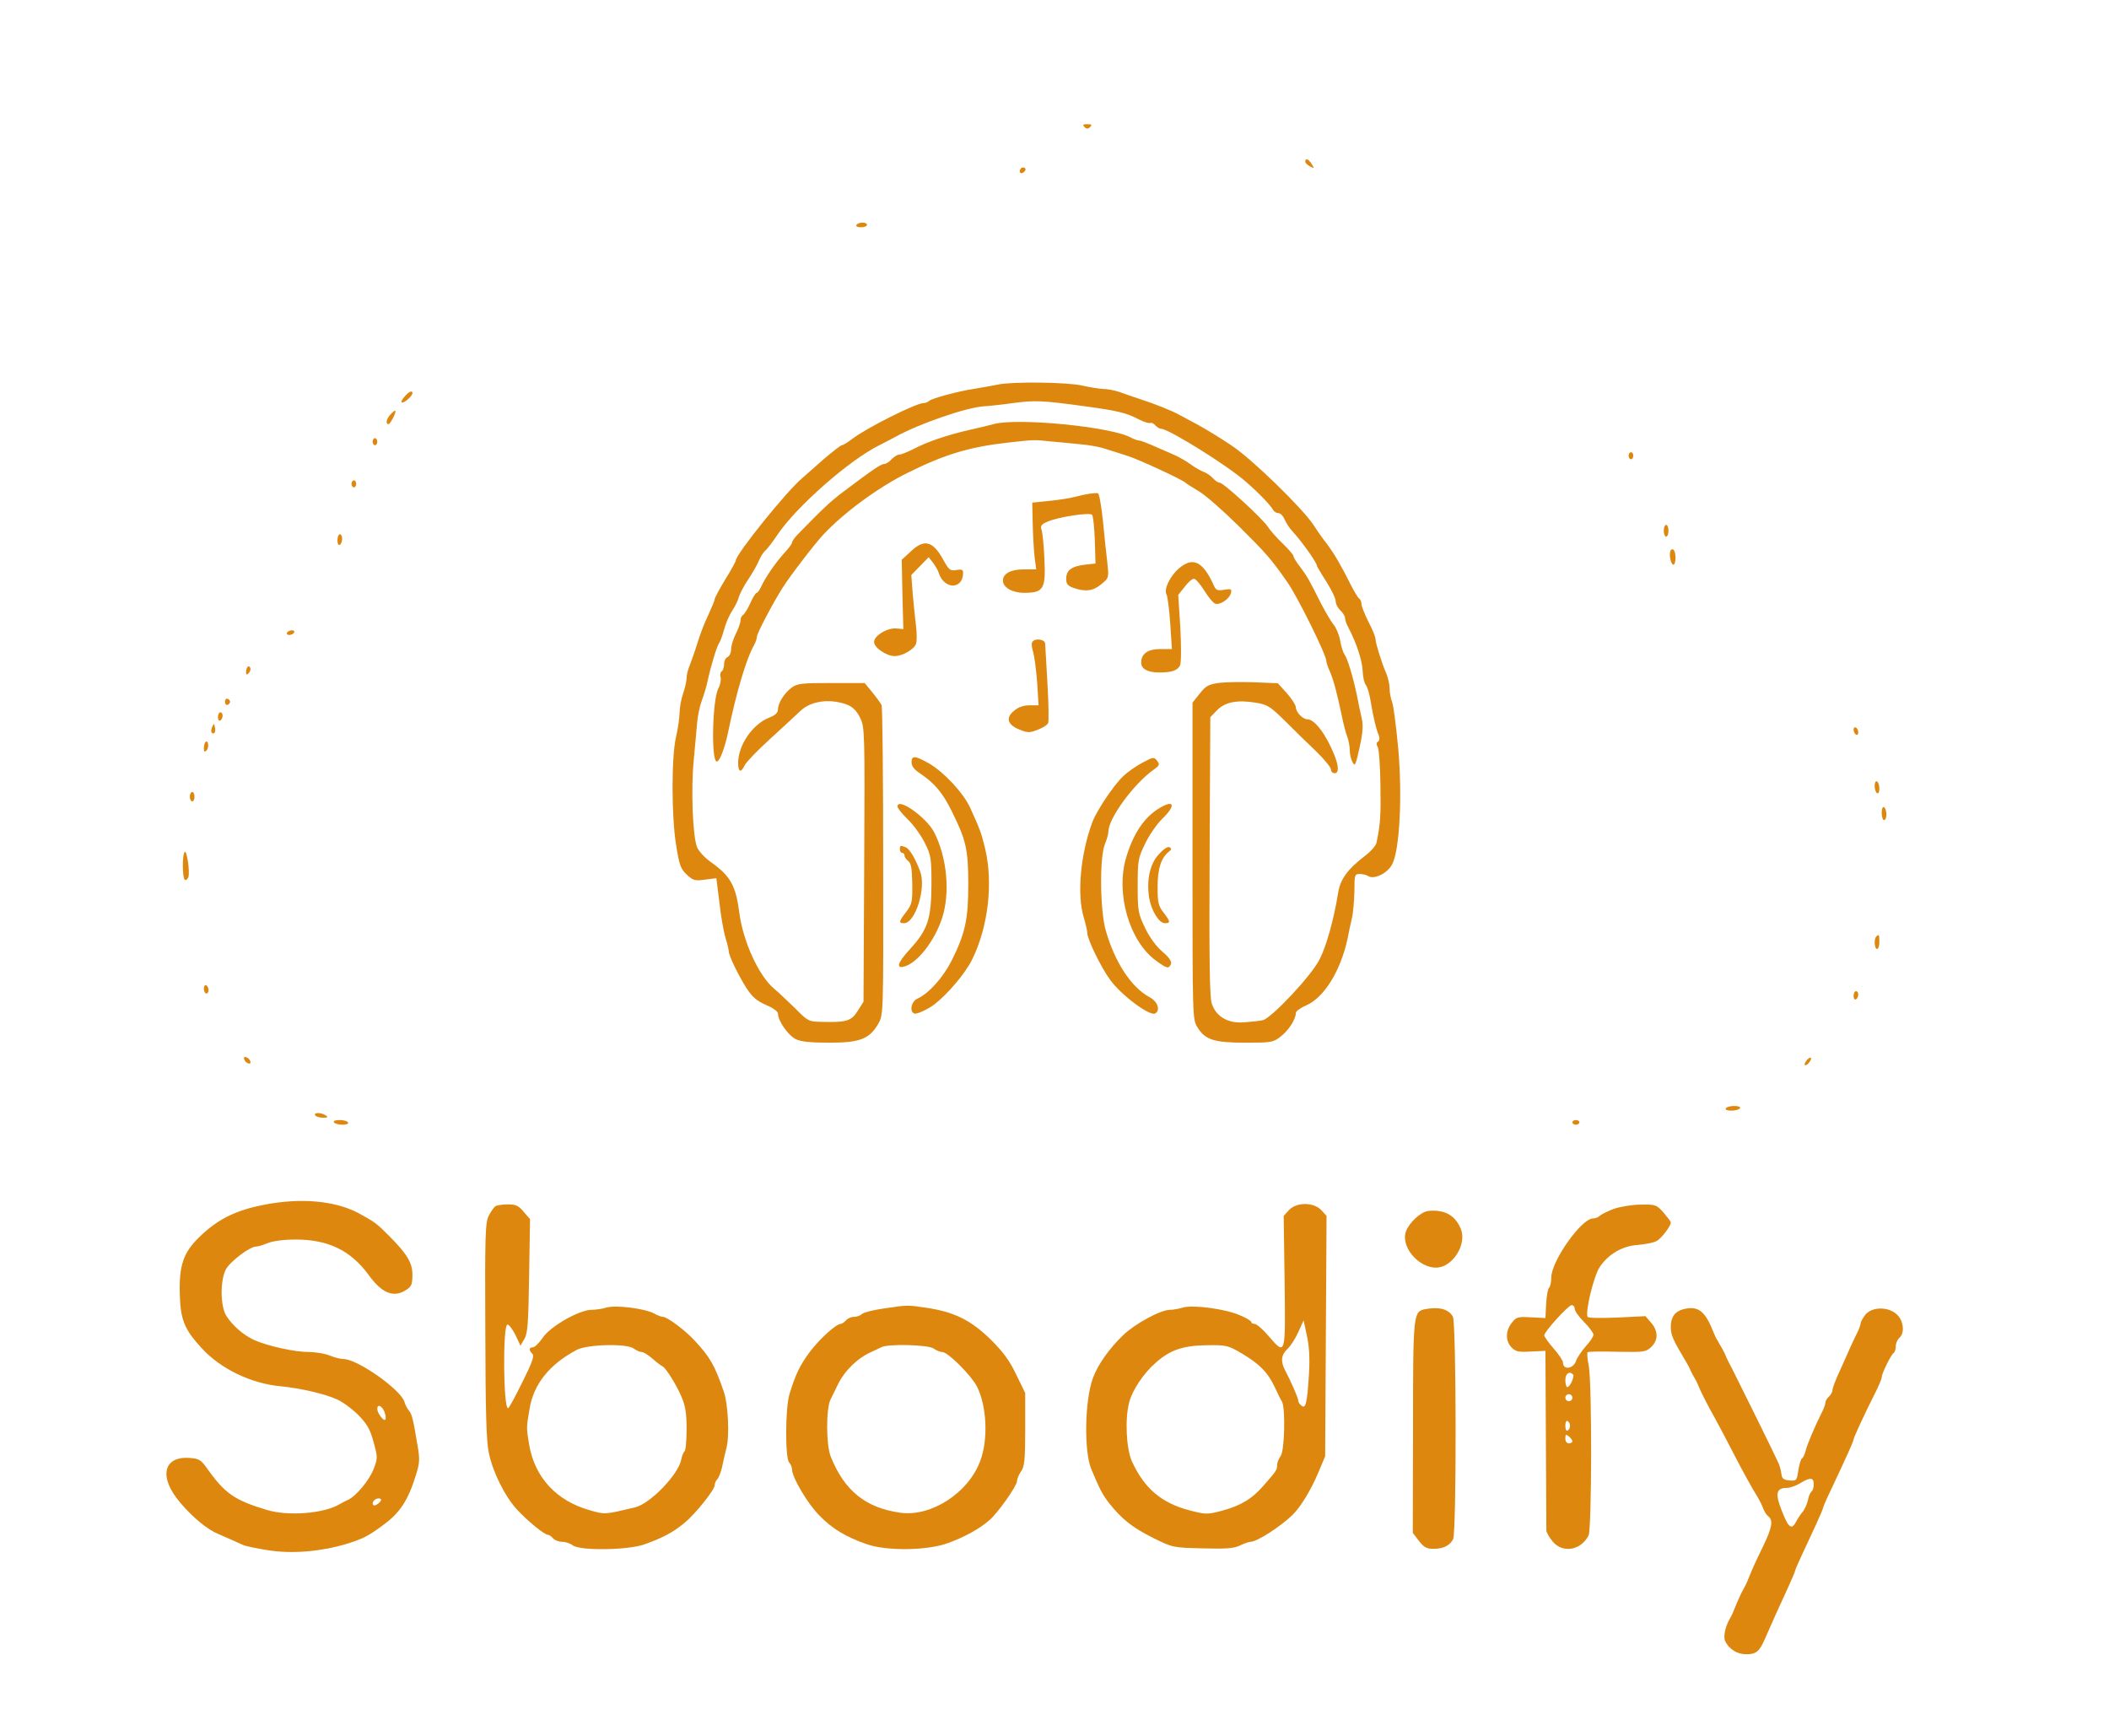  <svg  version="1.0" xmlns="http://www.w3.org/2000/svg"  width="900pt" height="741pt" viewBox="0 0 900 741"  preserveAspectRatio="xMidYMid meet">  <g transform="translate(0,741) scale(0.1,-0.1)" fill="#dd870e" stroke="none"> <path d="M4628 6868 c9 -9 15 -9 24 0 9 9 7 12 -12 12 -19 0 -21 -3 -12 -12z"/> <path d="M5570 6720 c0 -5 9 -14 20 -20 19 -10 20 -10 8 9 -13 22 -28 28 -28 11z"/> <path d="M4355 6689 c-10 -15 3 -25 16 -12 7 7 7 13 1 17 -6 3 -14 1 -17 -5z"/> <path d="M3655 6450 c-4 -6 5 -10 19 -10 14 0 26 5 26 10 0 6 -9 10 -19 10 -11 0 -23 -4 -26 -10z"/> <path d="M4260 5769 c-25 -5 -70 -13 -100 -18 -73 -11 -183 -41 -195 -52 -5 -5 -15 -9 -23 -9 -32 0 -242 -105 -305 -153 -19 -15 -40 -27 -44 -27 -5 0 -38 -26 -75 -57 -36 -32 -78 -69 -94 -83 -69 -58 -284 -326 -284 -352 0 -4 -20 -41 -45 -81 -25 -41 -45 -79 -45 -84 0 -5 -13 -36 -28 -69 -16 -32 -36 -86 -46 -119 -10 -33 -25 -75 -32 -93 -8 -18 -14 -43 -14 -56 0 -13 -7 -43 -15 -66 -8 -23 -15 -61 -15 -84 -1 -22 -7 -68 -15 -101 -20 -83 -20 -343 1 -466 13 -81 19 -98 45 -122 27 -25 35 -27 78 -21 l48 6 13 -103 c6 -57 18 -125 26 -151 8 -26 14 -52 14 -58 0 -18 40 -101 75 -156 25 -39 44 -55 84 -73 31 -13 51 -28 51 -37 0 -31 44 -93 76 -109 23 -11 64 -15 144 -15 129 0 171 16 208 81 22 38 22 38 21 691 0 359 -3 660 -7 669 -4 8 -22 33 -40 55 l-32 39 -143 0 c-126 0 -145 -2 -169 -20 -32 -24 -58 -66 -58 -93 0 -14 -12 -25 -38 -35 -71 -28 -132 -118 -132 -193 0 -40 12 -44 28 -10 5 12 54 63 109 113 54 49 112 103 130 120 36 33 92 47 151 38 58 -10 81 -25 103 -69 19 -40 20 -57 17 -626 l-3 -585 -24 -38 c-28 -45 -47 -51 -159 -48 -51 1 -56 4 -110 59 -32 31 -71 68 -88 82 -66 55 -133 202 -149 325 -15 116 -38 157 -123 217 -24 17 -50 45 -57 62 -19 45 -27 252 -14 376 5 58 12 128 14 155 2 28 11 71 20 95 9 25 21 63 25 85 14 64 39 146 48 159 5 6 15 33 22 59 7 27 23 63 35 81 12 18 25 44 28 58 4 14 22 48 40 75 18 27 39 63 46 81 7 17 20 37 28 43 8 7 30 36 49 64 79 120 310 323 437 385 23 12 53 27 67 35 100 56 306 127 380 131 19 1 76 7 125 14 92 12 123 11 305 -14 139 -19 177 -28 228 -55 23 -12 47 -19 51 -16 5 2 14 -2 21 -10 7 -8 18 -15 25 -15 32 0 287 -159 363 -227 52 -45 104 -99 115 -119 4 -8 15 -14 23 -14 8 0 20 -12 26 -27 7 -16 22 -38 33 -50 39 -42 105 -134 105 -148 0 -2 18 -33 40 -67 22 -35 40 -72 40 -84 0 -11 9 -29 20 -39 11 -10 20 -25 20 -33 0 -7 6 -26 14 -40 34 -64 59 -140 61 -184 1 -26 7 -54 14 -62 7 -8 16 -41 21 -73 10 -61 23 -117 35 -144 3 -10 2 -20 -4 -24 -8 -4 -8 -12 -1 -25 5 -10 10 -82 11 -161 2 -129 0 -167 -17 -246 -2 -12 -26 -39 -52 -58 -72 -56 -103 -98 -112 -158 -18 -112 -50 -226 -79 -282 -35 -70 -206 -251 -242 -259 -13 -3 -49 -7 -79 -9 -69 -6 -121 24 -139 81 -9 27 -11 191 -9 629 l3 592 28 29 c34 36 87 46 166 33 49 -8 61 -15 125 -78 39 -39 99 -98 134 -131 34 -33 62 -68 62 -76 0 -9 7 -16 15 -16 19 0 19 27 0 76 -35 88 -84 154 -115 154 -21 0 -50 31 -50 52 0 8 -17 35 -38 59 l-39 43 -96 4 c-53 2 -121 1 -151 -2 -49 -7 -59 -12 -86 -46 l-31 -39 0 -676 c0 -666 0 -676 21 -709 33 -54 71 -66 205 -66 110 0 118 1 150 26 34 26 65 74 65 101 0 7 20 22 44 32 77 34 147 147 177 286 4 22 12 60 18 85 6 25 10 78 11 118 0 68 1 72 23 72 12 0 28 -4 36 -9 25 -16 82 12 102 50 32 60 44 291 26 494 -9 94 -20 183 -26 198 -6 16 -11 42 -11 59 0 16 -6 44 -13 61 -21 48 -47 133 -47 149 0 9 -13 42 -30 74 -16 32 -30 67 -30 76 0 9 -4 19 -9 23 -6 3 -21 29 -36 58 -41 82 -71 134 -102 175 -16 20 -42 57 -58 82 -47 71 -262 281 -350 339 -43 29 -108 69 -145 89 -36 19 -72 39 -80 43 -31 17 -107 47 -160 64 -30 10 -72 24 -93 32 -20 7 -52 13 -70 13 -17 1 -57 7 -87 14 -63 15 -294 18 -360 5z"/> <path d="M1727 5718 c-10 -11 -16 -22 -13 -25 7 -7 46 26 46 39 0 13 -14 8 -33 -14z"/> <path d="M1667 5642 c-18 -19 -23 -42 -9 -42 8 0 34 51 29 57 -2 2 -11 -5 -20 -15z"/> <path d="M4240 5600 c-14 -4 -59 -15 -100 -24 -96 -22 -183 -51 -241 -82 -26 -13 -53 -24 -61 -24 -8 0 -23 -9 -33 -20 -10 -11 -24 -20 -31 -20 -14 0 -47 -22 -173 -117 -56 -42 -88 -72 -196 -183 -14 -14 -25 -30 -25 -35 0 -6 -15 -26 -33 -45 -37 -41 -80 -103 -98 -142 -7 -16 -16 -28 -20 -28 -4 0 -17 -20 -27 -44 -11 -24 -25 -47 -31 -50 -6 -4 -11 -15 -11 -24 0 -10 -9 -35 -20 -57 -11 -22 -20 -51 -20 -66 0 -15 -7 -29 -15 -33 -8 -3 -15 -16 -15 -30 0 -14 -5 -28 -10 -31 -6 -4 -8 -15 -5 -25 3 -11 -1 -33 -10 -49 -25 -50 -31 -311 -6 -311 12 0 33 55 47 120 36 174 78 317 112 377 7 12 12 28 12 36 0 13 66 139 108 206 30 48 135 186 176 230 87 93 236 203 363 265 155 77 262 109 423 127 121 13 107 13 185 5 33 -3 89 -8 125 -12 36 -3 83 -11 105 -19 22 -7 65 -20 95 -30 53 -17 240 -104 250 -116 3 -3 28 -19 55 -35 28 -16 104 -83 171 -149 119 -118 138 -140 208 -240 45 -65 166 -310 166 -336 0 -6 6 -25 14 -42 16 -36 31 -92 51 -187 7 -36 18 -78 24 -93 6 -16 11 -42 11 -58 0 -17 5 -40 12 -52 10 -20 13 -13 30 63 14 64 16 95 9 125 -5 22 -15 67 -21 100 -16 76 -40 156 -53 173 -5 7 -14 33 -18 59 -5 26 -18 56 -28 67 -10 12 -34 53 -54 91 -51 102 -59 116 -89 156 -16 20 -28 40 -28 45 0 6 -21 30 -46 54 -26 25 -54 57 -63 71 -21 34 -190 189 -206 189 -7 0 -20 9 -30 20 -10 11 -27 22 -38 26 -11 4 -37 18 -57 33 -20 15 -57 35 -81 45 -24 10 -62 27 -85 37 -23 10 -47 19 -53 19 -7 0 -22 6 -34 12 -83 47 -487 86 -587 58z"/> <path d="M1590 5525 c0 -8 5 -15 10 -15 6 0 10 7 10 15 0 8 -4 15 -10 15 -5 0 -10 -7 -10 -15z"/> <path d="M6950 5465 c0 -8 5 -15 10 -15 6 0 10 7 10 15 0 8 -4 15 -10 15 -5 0 -10 -7 -10 -15z"/> <path d="M1500 5345 c0 -8 5 -15 10 -15 6 0 10 7 10 15 0 8 -4 15 -10 15 -5 0 -10 -7 -10 -15z"/> <path d="M4650 5303 c-14 -2 -43 -8 -65 -14 -22 -6 -71 -13 -110 -17 l-70 -7 2 -90 c1 -49 5 -114 8 -142 l7 -53 -54 0 c-55 0 -88 -18 -88 -48 0 -29 40 -52 90 -52 83 0 93 16 87 142 -2 56 -8 113 -12 126 -6 19 -2 24 28 37 46 19 177 39 187 28 5 -4 10 -53 12 -108 l3 -100 -46 -5 c-57 -7 -79 -24 -79 -60 0 -22 6 -30 31 -39 51 -18 85 -13 119 16 32 26 32 28 26 87 -4 34 -13 115 -19 180 -7 66 -16 120 -22 121 -5 1 -21 0 -35 -2z"/> <path d="M7100 5145 c0 -14 5 -25 10 -25 6 0 10 11 10 25 0 14 -4 25 -10 25 -5 0 -10 -11 -10 -25z"/> <path d="M1440 5104 c0 -14 4 -23 10 -19 6 3 10 15 10 26 0 10 -4 19 -10 19 -5 0 -10 -12 -10 -26z"/> <path d="M3885 5055 l-37 -34 3 -148 4 -148 -30 3 c-39 3 -95 -31 -95 -58 0 -24 53 -60 88 -60 33 0 82 28 91 52 4 11 4 46 0 77 -4 31 -10 92 -14 136 l-6 81 37 38 37 38 18 -23 c10 -13 22 -33 25 -44 23 -72 104 -72 104 1 0 12 -6 15 -24 12 -30 -6 -36 -2 -60 42 -45 82 -82 92 -141 35z"/> <path d="M7128 5058 c-6 -18 3 -58 13 -58 12 0 12 57 0 64 -5 4 -11 1 -13 -6z"/> <path d="M5032 4985 c-39 -33 -66 -89 -54 -112 5 -10 12 -66 16 -125 l7 -108 -49 0 c-54 0 -82 -20 -82 -58 0 -27 28 -42 77 -42 54 0 79 9 89 31 5 11 5 81 1 160 l-9 140 27 34 c14 19 32 35 40 35 7 0 27 -23 44 -50 17 -28 38 -53 46 -56 20 -8 61 19 68 45 4 17 1 19 -29 14 -28 -5 -35 -2 -44 18 -46 103 -89 124 -148 74z"/> <path d="M1225 4710 c-3 -5 1 -10 9 -10 8 0 18 5 21 10 3 6 -1 10 -9 10 -8 0 -18 -4 -21 -10z"/> <path d="M4405 4670 c-4 -6 -2 -25 4 -43 5 -17 13 -76 17 -129 l6 -98 -38 0 c-26 0 -49 -8 -66 -23 -38 -30 -29 -60 23 -81 35 -14 43 -14 78 0 22 8 42 21 44 29 3 7 2 82 -3 166 -5 85 -9 162 -10 172 0 19 -44 25 -55 7z"/> <path d="M1057 4564 c-4 -4 -7 -14 -7 -23 0 -11 3 -12 11 -4 6 6 10 16 7 23 -2 6 -7 8 -11 4z"/> <path d="M960 4415 c0 -9 5 -15 11 -13 6 2 11 8 11 13 0 5 -5 11 -11 13 -6 2 -11 -4 -11 -13z"/> <path d="M930 4349 c0 -11 5 -17 10 -14 6 3 10 13 10 21 0 8 -4 14 -10 14 -5 0 -10 -9 -10 -21z"/> <path d="M905 4307 c-4 -10 -5 -21 -1 -24 10 -10 18 4 13 24 -4 17 -4 17 -12 0z"/> <path d="M7910 4296 c0 -8 5 -18 10 -21 6 -3 10 1 10 9 0 8 -4 18 -10 21 -5 3 -10 -1 -10 -9z"/> <path d="M878 4244 c-5 -4 -8 -16 -8 -28 0 -14 3 -17 11 -9 6 6 9 19 7 28 -1 9 -6 13 -10 9z"/> <path d="M3890 4156 c0 -16 12 -31 38 -48 60 -40 96 -83 134 -161 60 -121 70 -161 70 -309 0 -152 -12 -208 -70 -326 -37 -73 -97 -141 -147 -164 -25 -11 -35 -51 -15 -63 9 -6 58 16 88 39 56 43 132 133 160 190 69 139 91 327 56 474 -16 67 -23 85 -64 175 -29 63 -111 151 -174 188 -62 35 -76 36 -76 5z"/> <path d="M4875 4155 c-28 -15 -65 -41 -82 -58 -40 -37 -114 -148 -132 -197 -50 -136 -66 -308 -36 -406 8 -27 15 -57 15 -66 0 -26 58 -146 97 -199 47 -66 171 -158 193 -144 23 14 10 51 -24 69 -78 42 -148 148 -187 284 -25 87 -27 313 -4 369 8 19 15 44 15 54 0 56 108 204 193 264 25 18 27 22 15 38 -13 17 -16 17 -63 -8z"/> <path d="M8000 4056 c0 -14 5 -28 10 -31 6 -3 10 5 10 19 0 14 -4 28 -10 31 -6 3 -10 -5 -10 -19z"/> <path d="M810 4010 c0 -11 5 -20 10 -20 6 0 10 9 10 20 0 11 -4 20 -10 20 -5 0 -10 -9 -10 -20z"/> <path d="M3830 3968 c0 -7 20 -32 45 -56 24 -23 56 -68 72 -100 26 -53 28 -65 28 -177 -1 -148 -16 -193 -92 -276 -53 -57 -62 -86 -21 -73 55 17 126 109 157 202 37 108 23 262 -33 371 -34 64 -156 150 -156 109z"/> <path d="M4938 3955 c-59 -39 -103 -107 -132 -204 -46 -153 13 -357 126 -440 48 -35 56 -37 65 -15 4 11 -8 28 -36 52 -26 22 -55 61 -74 101 -30 62 -32 72 -32 181 0 109 2 118 32 180 17 36 50 83 72 105 64 61 51 87 -21 40z"/> <path d="M8030 3941 c0 -17 5 -31 10 -31 6 0 10 11 10 24 0 14 -4 28 -10 31 -6 4 -10 -7 -10 -24z"/> <path d="M3840 3785 c0 -8 5 -15 10 -15 6 0 10 -5 10 -11 0 -7 7 -17 16 -24 12 -9 16 -31 17 -96 1 -78 -1 -88 -26 -121 -32 -41 -33 -48 -9 -48 48 0 95 150 69 220 -21 57 -45 97 -62 104 -23 9 -25 8 -25 -9z"/> <path d="M4945 3764 c-38 -41 -53 -110 -41 -186 9 -54 42 -108 67 -108 25 0 24 7 -6 46 -22 28 -25 43 -25 109 0 77 15 125 49 151 11 8 11 13 2 18 -7 5 -25 -7 -46 -30z"/> <path d="M788 3774 c-11 -11 -10 -112 1 -119 5 -3 12 3 15 12 7 24 -7 117 -16 107z"/> <path d="M8007 3413 c-11 -10 -8 -53 3 -53 6 0 10 14 10 30 0 31 -2 35 -13 23z"/> <path d="M870 3191 c0 -12 5 -21 10 -21 6 0 10 6 10 14 0 8 -4 18 -10 21 -5 3 -10 -3 -10 -14z"/> <path d="M7910 3159 c0 -11 5 -17 10 -14 6 3 10 13 10 21 0 8 -4 14 -10 14 -5 0 -10 -9 -10 -21z"/> <path d="M1042 2889 c2 -7 10 -15 17 -17 8 -3 12 1 9 9 -2 7 -10 15 -17 17 -8 3 -12 -1 -9 -9z"/> <path d="M7710 2885 c-7 -9 -11 -18 -8 -20 3 -3 11 1 18 10 7 9 11 18 8 20 -3 3 -11 -1 -18 -10z"/> <path d="M7365 2680 c-4 -6 6 -10 24 -10 16 0 33 5 36 10 4 6 -6 10 -24 10 -16 0 -33 -4 -36 -10z"/> <path d="M1345 2650 c3 -5 18 -10 33 -10 21 0 24 2 12 10 -20 13 -53 13 -45 0z"/> <path d="M1425 2620 c3 -5 20 -10 36 -10 18 0 28 4 24 10 -3 6 -20 10 -36 10 -18 0 -28 -4 -24 -10z"/> <path d="M6710 2620 c0 -5 7 -10 15 -10 8 0 15 5 15 10 0 6 -7 10 -15 10 -8 0 -15 -4 -15 -10z"/> <path d="M1165 2275 c-146 -23 -231 -62 -317 -147 -64 -63 -83 -117 -81 -230 2 -119 18 -160 95 -243 80 -87 209 -149 333 -161 86 -8 193 -33 245 -57 25 -12 66 -42 91 -68 36 -37 49 -60 63 -113 18 -64 18 -69 1 -114 -18 -48 -75 -117 -110 -133 -11 -5 -27 -13 -35 -18 -65 -40 -219 -53 -311 -25 -137 41 -179 70 -253 174 -29 41 -36 45 -79 48 -112 7 -130 -84 -37 -192 55 -64 113 -112 160 -132 33 -14 86 -38 104 -46 10 -6 60 -16 110 -24 102 -16 222 -6 331 26 72 22 95 33 162 83 70 51 105 105 138 212 16 51 17 68 7 125 -19 114 -24 135 -37 150 -7 8 -16 25 -19 37 -16 53 -201 183 -260 183 -13 0 -40 7 -59 15 -20 8 -60 15 -89 15 -61 0 -174 25 -233 51 -46 21 -91 60 -119 103 -26 41 -27 151 -2 199 19 34 102 97 129 97 8 0 31 7 50 15 23 9 68 15 119 15 139 0 235 -47 311 -151 58 -80 108 -99 162 -63 21 14 25 24 25 64 0 51 -23 89 -102 168 -51 51 -59 57 -125 93 -92 50 -224 66 -368 44z m476 -891 c5 -15 7 -30 3 -33 -7 -7 -34 28 -34 46 0 23 20 14 31 -13z m-27 -391 c-13 -10 -20 -10 -23 -2 -4 14 19 30 33 22 5 -3 1 -12 -10 -20z"/> <path d="M2114 2262 c-6 -4 -19 -22 -28 -40 -15 -29 -17 -80 -15 -490 1 -343 4 -473 15 -522 17 -83 68 -185 119 -241 46 -50 118 -109 133 -109 5 0 15 -7 22 -15 7 -8 24 -15 39 -15 14 0 35 -7 45 -15 31 -24 236 -21 306 4 78 28 122 51 170 91 48 39 130 142 130 162 0 8 5 19 11 25 6 6 15 29 20 50 4 21 13 58 19 83 14 52 7 188 -11 240 -39 114 -59 148 -124 218 -41 45 -118 102 -136 102 -6 0 -23 6 -37 14 -41 22 -162 37 -203 26 -18 -6 -48 -10 -65 -10 -51 0 -175 -70 -207 -118 -16 -23 -35 -42 -43 -42 -17 0 -18 -12 -2 -28 9 -9 -1 -37 -43 -121 -30 -61 -57 -111 -61 -111 -20 -1 -23 350 -3 357 6 2 21 -18 34 -43 l22 -47 17 29 c14 24 17 69 20 270 l4 241 -27 31 c-22 27 -34 32 -68 32 -23 0 -47 -4 -53 -8z m590 -607 c11 -8 26 -15 34 -15 8 0 29 -13 47 -29 18 -16 37 -30 42 -32 14 -6 61 -81 82 -132 16 -37 21 -70 21 -137 0 -49 -4 -91 -9 -94 -4 -3 -11 -19 -14 -36 -13 -64 -133 -188 -197 -203 -130 -31 -127 -31 -191 -13 -144 40 -237 140 -261 281 -12 72 -12 73 2 153 17 104 84 189 201 251 45 24 214 28 243 6z"/> <path d="M5501 2246 l-23 -25 4 -280 c4 -320 5 -318 -70 -231 -24 28 -50 50 -58 50 -8 0 -14 3 -14 8 0 4 -21 17 -47 28 -62 28 -200 46 -244 34 -19 -6 -44 -10 -56 -10 -40 0 -149 -59 -200 -108 -59 -57 -107 -124 -129 -183 -35 -95 -39 -312 -7 -389 37 -88 47 -107 76 -145 55 -69 99 -104 187 -148 85 -42 85 -42 212 -45 101 -3 134 0 159 12 18 9 39 16 46 16 27 0 129 66 179 115 35 34 80 109 110 181 l29 69 3 513 3 513 -23 25 c-33 34 -105 34 -137 0z m85 -700 c-8 -126 -14 -150 -32 -135 -8 6 -14 16 -14 22 0 11 -31 82 -56 129 -20 38 -17 66 11 92 13 12 34 45 46 72 l22 49 14 -65 c10 -45 13 -95 9 -164z m-287 88 c76 -45 111 -81 140 -142 12 -26 26 -55 32 -64 15 -29 11 -210 -6 -232 -8 -11 -15 -28 -15 -38 0 -21 -1 -23 -57 -87 -50 -58 -97 -86 -177 -108 -64 -17 -69 -17 -139 1 -120 31 -194 94 -247 210 -24 55 -30 182 -11 252 14 53 63 126 115 170 60 53 116 72 218 73 82 1 89 -1 147 -35z"/> <path d="M6887 2251 c-26 -10 -53 -23 -59 -29 -7 -7 -20 -12 -30 -12 -49 0 -178 -182 -178 -252 0 -19 -4 -38 -9 -43 -6 -6 -11 -37 -13 -70 l-3 -60 -61 3 c-57 3 -63 2 -83 -24 -27 -34 -27 -78 0 -105 18 -18 31 -20 82 -17 l62 3 2 -375 c1 -206 2 -383 2 -392 1 -9 13 -30 27 -47 43 -51 120 -38 153 26 14 28 15 648 1 723 -6 29 -8 56 -5 59 3 3 60 4 126 2 114 -2 123 -1 145 20 31 29 31 68 0 104 l-24 28 -121 -6 c-70 -3 -123 -2 -126 3 -11 19 25 170 50 210 36 56 97 93 165 97 30 3 65 9 78 16 20 9 62 64 62 80 0 4 -14 22 -31 42 -30 34 -34 35 -98 34 -36 0 -88 -9 -114 -18z m-167 -427 c0 -9 18 -34 40 -56 22 -22 40 -47 40 -54 0 -8 -15 -31 -34 -51 -18 -21 -36 -48 -40 -60 -11 -35 -56 -42 -56 -8 0 8 -18 35 -40 60 -22 25 -40 51 -40 56 0 16 103 129 117 129 7 0 13 -7 13 -16z m-7 -280 c7 -8 -13 -54 -25 -54 -4 0 -8 14 -8 30 0 28 17 40 33 24z m-3 -99 c0 -8 -7 -15 -15 -15 -8 0 -15 7 -15 15 0 8 7 15 15 15 8 0 15 -7 15 -15z m-10 -120 c0 -8 -4 -17 -10 -20 -6 -4 -10 5 -10 20 0 15 4 24 10 20 6 -3 10 -12 10 -20z m10 -66 c0 -5 -7 -9 -15 -9 -9 0 -15 9 -15 21 0 18 2 19 15 9 8 -7 15 -16 15 -21z"/> <path d="M6095 2242 c-32 -4 -80 -48 -95 -87 -24 -64 52 -155 128 -155 70 0 133 99 106 165 -24 59 -70 84 -139 77z"/> <path d="M3767 1825 c-43 -6 -83 -17 -89 -23 -7 -7 -22 -12 -34 -12 -12 0 -27 -7 -34 -15 -7 -8 -17 -15 -22 -15 -20 0 -89 -63 -131 -118 -43 -57 -63 -99 -88 -182 -18 -59 -19 -274 -1 -292 6 -6 12 -20 12 -29 0 -34 66 -146 117 -197 54 -56 112 -91 201 -122 86 -30 256 -28 346 4 72 26 135 61 178 98 37 32 118 147 118 167 0 9 8 28 17 41 15 21 18 49 18 180 l0 155 -39 80 c-28 59 -57 97 -105 145 -87 86 -158 121 -279 139 -82 12 -79 12 -185 -4z m217 -170 c11 -8 27 -15 37 -15 24 0 123 -99 148 -147 42 -83 49 -226 14 -318 -50 -136 -209 -239 -340 -221 -148 20 -240 94 -298 240 -20 50 -20 204 -1 243 8 15 22 45 32 65 29 59 84 113 144 139 14 6 32 15 40 19 27 16 203 11 224 -5z"/> <path d="M6083 1823 c-52 -10 -53 -16 -53 -503 l-1 -452 26 -34 c21 -27 33 -34 61 -34 43 0 70 13 85 41 15 29 14 921 -1 950 -18 32 -59 43 -117 32z"/> <path d="M7185 1823 c-37 -9 -55 -34 -55 -75 0 -36 8 -54 67 -153 7 -11 15 -27 18 -35 4 -8 11 -22 16 -30 5 -8 12 -22 15 -30 9 -24 43 -91 71 -140 14 -25 53 -99 87 -165 34 -66 74 -138 88 -160 14 -22 28 -50 32 -62 4 -11 13 -27 21 -33 23 -19 18 -47 -21 -129 -36 -74 -43 -90 -64 -141 -5 -14 -14 -32 -19 -40 -9 -15 -23 -46 -41 -90 -5 -14 -14 -32 -19 -40 -20 -35 -28 -78 -18 -96 17 -33 51 -54 89 -54 43 0 57 12 82 71 26 60 58 131 95 211 17 37 31 70 31 73 0 3 13 34 29 68 16 34 43 92 60 129 17 37 31 70 31 73 0 4 15 39 34 78 68 144 96 207 96 214 0 7 47 109 91 196 16 31 29 63 29 69 0 16 40 97 51 104 5 3 9 16 9 28 0 13 7 29 15 36 24 20 19 73 -10 100 -36 34 -105 34 -134 0 -11 -14 -20 -30 -21 -37 0 -6 -6 -24 -14 -40 -8 -15 -21 -44 -30 -63 -8 -19 -29 -65 -45 -101 -17 -36 -31 -73 -31 -81 0 -9 -7 -21 -15 -28 -8 -7 -15 -18 -15 -25 0 -8 -7 -26 -15 -42 -27 -53 -64 -139 -70 -166 -4 -15 -11 -30 -16 -32 -4 -3 -11 -26 -15 -51 -6 -43 -8 -45 -38 -42 -25 2 -32 8 -34 28 -2 14 -7 34 -12 45 -12 28 -166 340 -194 395 -13 25 -27 52 -30 60 -3 8 -10 23 -16 33 -5 9 -15 25 -20 35 -6 9 -13 24 -16 32 -37 95 -66 118 -129 103z m555 -747 c0 -14 -4 -27 -9 -31 -5 -3 -13 -20 -16 -38 -4 -17 -14 -40 -23 -50 -8 -9 -20 -27 -26 -39 -20 -39 -33 -30 -61 41 -31 77 -26 101 21 101 13 0 38 9 56 20 43 26 58 25 58 -4z"/> </g> </svg> 